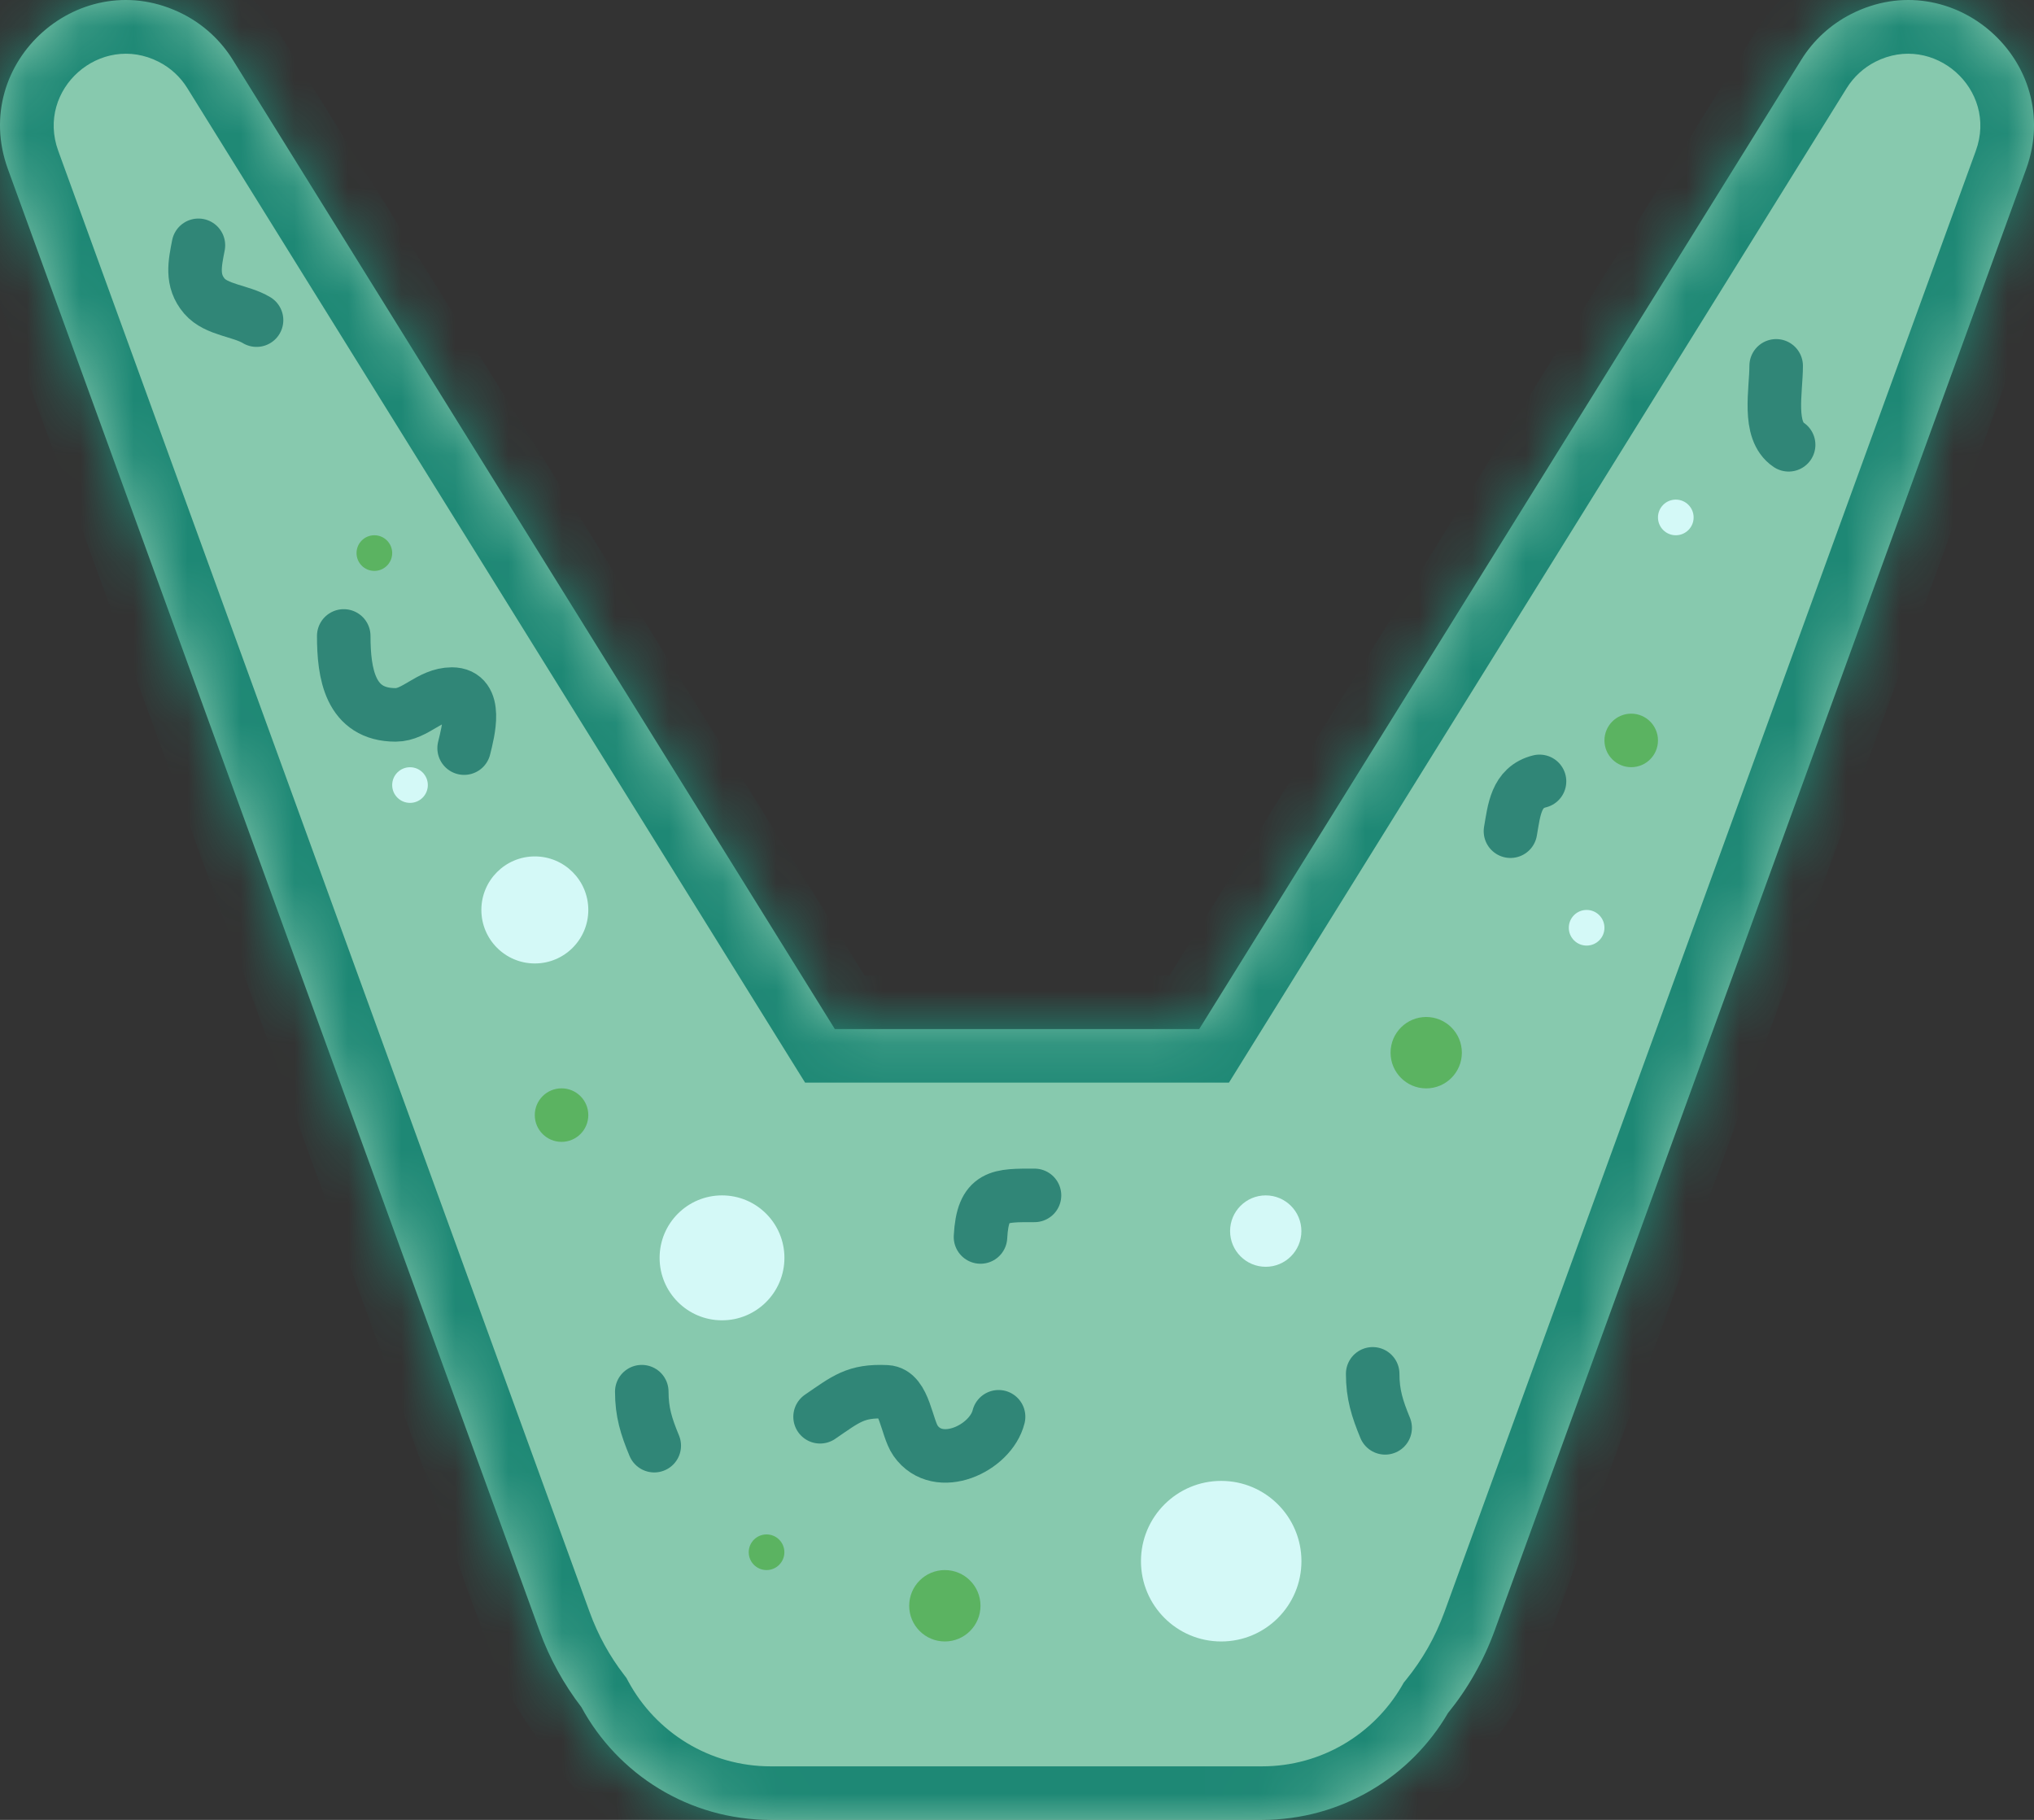 <svg width="38" height="34" viewBox="0 0 38 34" fill="none" xmlns="http://www.w3.org/2000/svg">
<rect x="0" y="0" width="38" height="34" fill="#333333" stroke="none"/>
<mask id="path-1-inside-1" fill="white">
<path fill-rule="evenodd" clip-rule="evenodd" d="M34.58 0.264C36.478 -0.704 38.581 1.156 37.853 3.16L27.925 30.459C27.715 31.036 27.417 31.555 27.051 32.005C26.354 33.199 25.059 34 23.577 34H14.399C12.871 34 11.542 33.148 10.862 31.894C10.536 31.47 10.268 30.989 10.076 30.459L0.148 3.16C-0.581 1.156 1.522 -0.704 3.421 0.264C3.802 0.459 4.122 0.753 4.348 1.116L15.597 19.226H22.404L33.653 1.116C33.878 0.753 34.199 0.459 34.58 0.264Z"/>
</mask>
<path fill-rule="evenodd" clip-rule="evenodd" d="M34.58 0.264C36.478 -0.704 38.581 1.156 37.853 3.16L27.925 30.459C27.715 31.036 27.417 31.555 27.051 32.005C26.354 33.199 25.059 34 23.577 34H14.399C12.871 34 11.542 33.148 10.862 31.894C10.536 31.47 10.268 30.989 10.076 30.459L0.148 3.16C-0.581 1.156 1.522 -0.704 3.421 0.264C3.802 0.459 4.122 0.753 4.348 1.116L15.597 19.226H22.404L33.653 1.116C33.878 0.753 34.199 0.459 34.58 0.264Z" fill="#87C9AE"/>
<path d="M37.853 3.16L38.792 3.502V3.502L37.853 3.16ZM34.58 0.264L35.034 1.155L35.034 1.155L34.58 0.264ZM27.925 30.459L28.864 30.801L27.925 30.459ZM27.051 32.005L26.274 31.376L26.226 31.435L26.188 31.501L27.051 32.005ZM10.862 31.894L11.74 31.417L11.703 31.348L11.655 31.285L10.862 31.894ZM10.076 30.459L9.136 30.801L10.076 30.459ZM0.148 3.16L1.088 2.818L0.148 3.16ZM3.421 0.264L2.966 1.155V1.155L3.421 0.264ZM4.348 1.116L5.197 0.589L5.197 0.589L4.348 1.116ZM15.597 19.226L14.747 19.754L15.041 20.226H15.597V19.226ZM22.404 19.226V20.226H22.96L23.253 19.754L22.404 19.226ZM33.653 1.116L34.502 1.644V1.644L33.653 1.116ZM38.792 3.502C39.831 0.646 36.834 -2.008 34.125 -0.626L35.034 1.155C36.123 0.6 37.332 1.667 36.913 2.818L38.792 3.502ZM28.864 30.801L38.792 3.502L36.913 2.818L26.985 30.118L28.864 30.801ZM27.828 32.635C28.263 32.099 28.616 31.483 28.864 30.801L26.985 30.118C26.814 30.588 26.571 31.01 26.274 31.376L27.828 32.635ZM23.577 35C25.428 35 27.045 33.997 27.914 32.51L26.188 31.501C25.662 32.4 24.689 33 23.577 33V35ZM14.399 35H23.577V33H14.399V35ZM9.983 32.371C10.832 33.935 12.49 35 14.399 35V33C13.252 33 12.253 32.362 11.74 31.417L9.983 32.371ZM9.136 30.801C9.364 31.428 9.681 31.999 10.068 32.503L11.655 31.285C11.39 30.941 11.173 30.55 11.016 30.118L9.136 30.801ZM-0.792 3.502L9.136 30.801L11.016 30.118L1.088 2.818L-0.792 3.502ZM3.875 -0.626C1.167 -2.008 -1.83 0.646 -0.792 3.502L1.088 2.818C0.669 1.667 1.878 0.6 2.966 1.155L3.875 -0.626ZM5.197 0.589C4.875 0.071 4.418 -0.349 3.875 -0.626L2.966 1.155C3.185 1.267 3.369 1.436 3.498 1.644L5.197 0.589ZM16.446 18.698L5.197 0.589L3.498 1.644L14.747 19.754L16.446 18.698ZM15.597 20.226H22.404V18.226H15.597V20.226ZM32.803 0.589L21.554 18.698L23.253 19.754L34.502 1.644L32.803 0.589ZM34.125 -0.626C33.582 -0.349 33.125 0.071 32.803 0.589L34.502 1.644C34.632 1.436 34.816 1.267 35.034 1.155L34.125 -0.626Z" fill="#1E8875" mask="url(#path-1-inside-1)"/>
<ellipse cx="22.815" cy="29.167" rx="1.499" ry="1.5" fill="#D4F9F7"/>
<ellipse cx="9.992" cy="17" rx="0.999" ry="1" fill="#D4F9F7"/>
<ellipse cx="13.489" cy="23.5" rx="1.166" ry="1.167" fill="#D4F9F7"/>
<ellipse cx="26.645" cy="19.667" rx="0.666" ry="0.667" fill="#5BB361"/>
<ellipse cx="17.652" cy="30" rx="0.666" ry="0.667" fill="#5BB361"/>
<ellipse cx="23.647" cy="23" rx="0.666" ry="0.667" fill="#D4F9F7"/>
<ellipse cx="30.475" cy="13.833" rx="0.5" ry="0.5" fill="#5BB361"/>
<ellipse cx="10.491" cy="20.833" rx="0.5" ry="0.5" fill="#5BB361"/>
<ellipse cx="7.66" cy="14.667" rx="0.333" ry="0.333" fill="#D4F9F7"/>
<ellipse cx="6.994" cy="10.333" rx="0.333" ry="0.333" fill="#5BB361"/>
<ellipse cx="31.308" cy="9.667" rx="0.333" ry="0.333" fill="#D4F9F7"/>
<ellipse cx="14.321" cy="29" rx="0.333" ry="0.333" fill="#5BB361"/>
<ellipse cx="29.642" cy="17.333" rx="0.333" ry="0.333" fill="#D4F9F7"/>
<path d="M3.707 4.583C3.641 4.923 3.569 5.241 3.819 5.532C4.045 5.795 4.498 5.803 4.793 5.981" stroke="#308677" stroke-linecap="round" stroke-linejoin="round"/>
<path d="M6.422 11.881C6.422 12.581 6.538 13.356 7.391 13.356C7.761 13.356 8.03 12.967 8.443 12.967C8.931 12.967 8.749 13.665 8.671 13.977" stroke="#308677" stroke-linecap="round" stroke-linejoin="round"/>
<path d="M15.321 26.469C15.804 26.14 15.983 25.975 16.562 26.003C16.898 26.019 16.935 26.675 17.105 26.917C17.528 27.519 18.508 27.063 18.656 26.469" stroke="#308677" stroke-linecap="round" stroke-linejoin="round"/>
<path d="M18.318 23.11C18.36 22.314 18.673 22.333 19.327 22.333" stroke="#308677" stroke-linecap="round" stroke-linejoin="round"/>
<path d="M28.219 15.529C28.288 15.134 28.321 14.708 28.762 14.598" stroke="#308677" stroke-linecap="round" stroke-linejoin="round"/>
<path d="M33.183 6.835C33.183 7.307 33.018 8.044 33.416 8.31" stroke="#308677" stroke-linecap="round" stroke-linejoin="round"/>
<path d="M25.878 26.676C25.729 26.314 25.645 26.048 25.645 25.667" stroke="#308677" stroke-linecap="round" stroke-linejoin="round"/>
<path d="M12.223 27.009C12.073 26.647 11.99 26.381 11.99 26" stroke="#308677" stroke-linecap="round" stroke-linejoin="round"/>
</svg>
